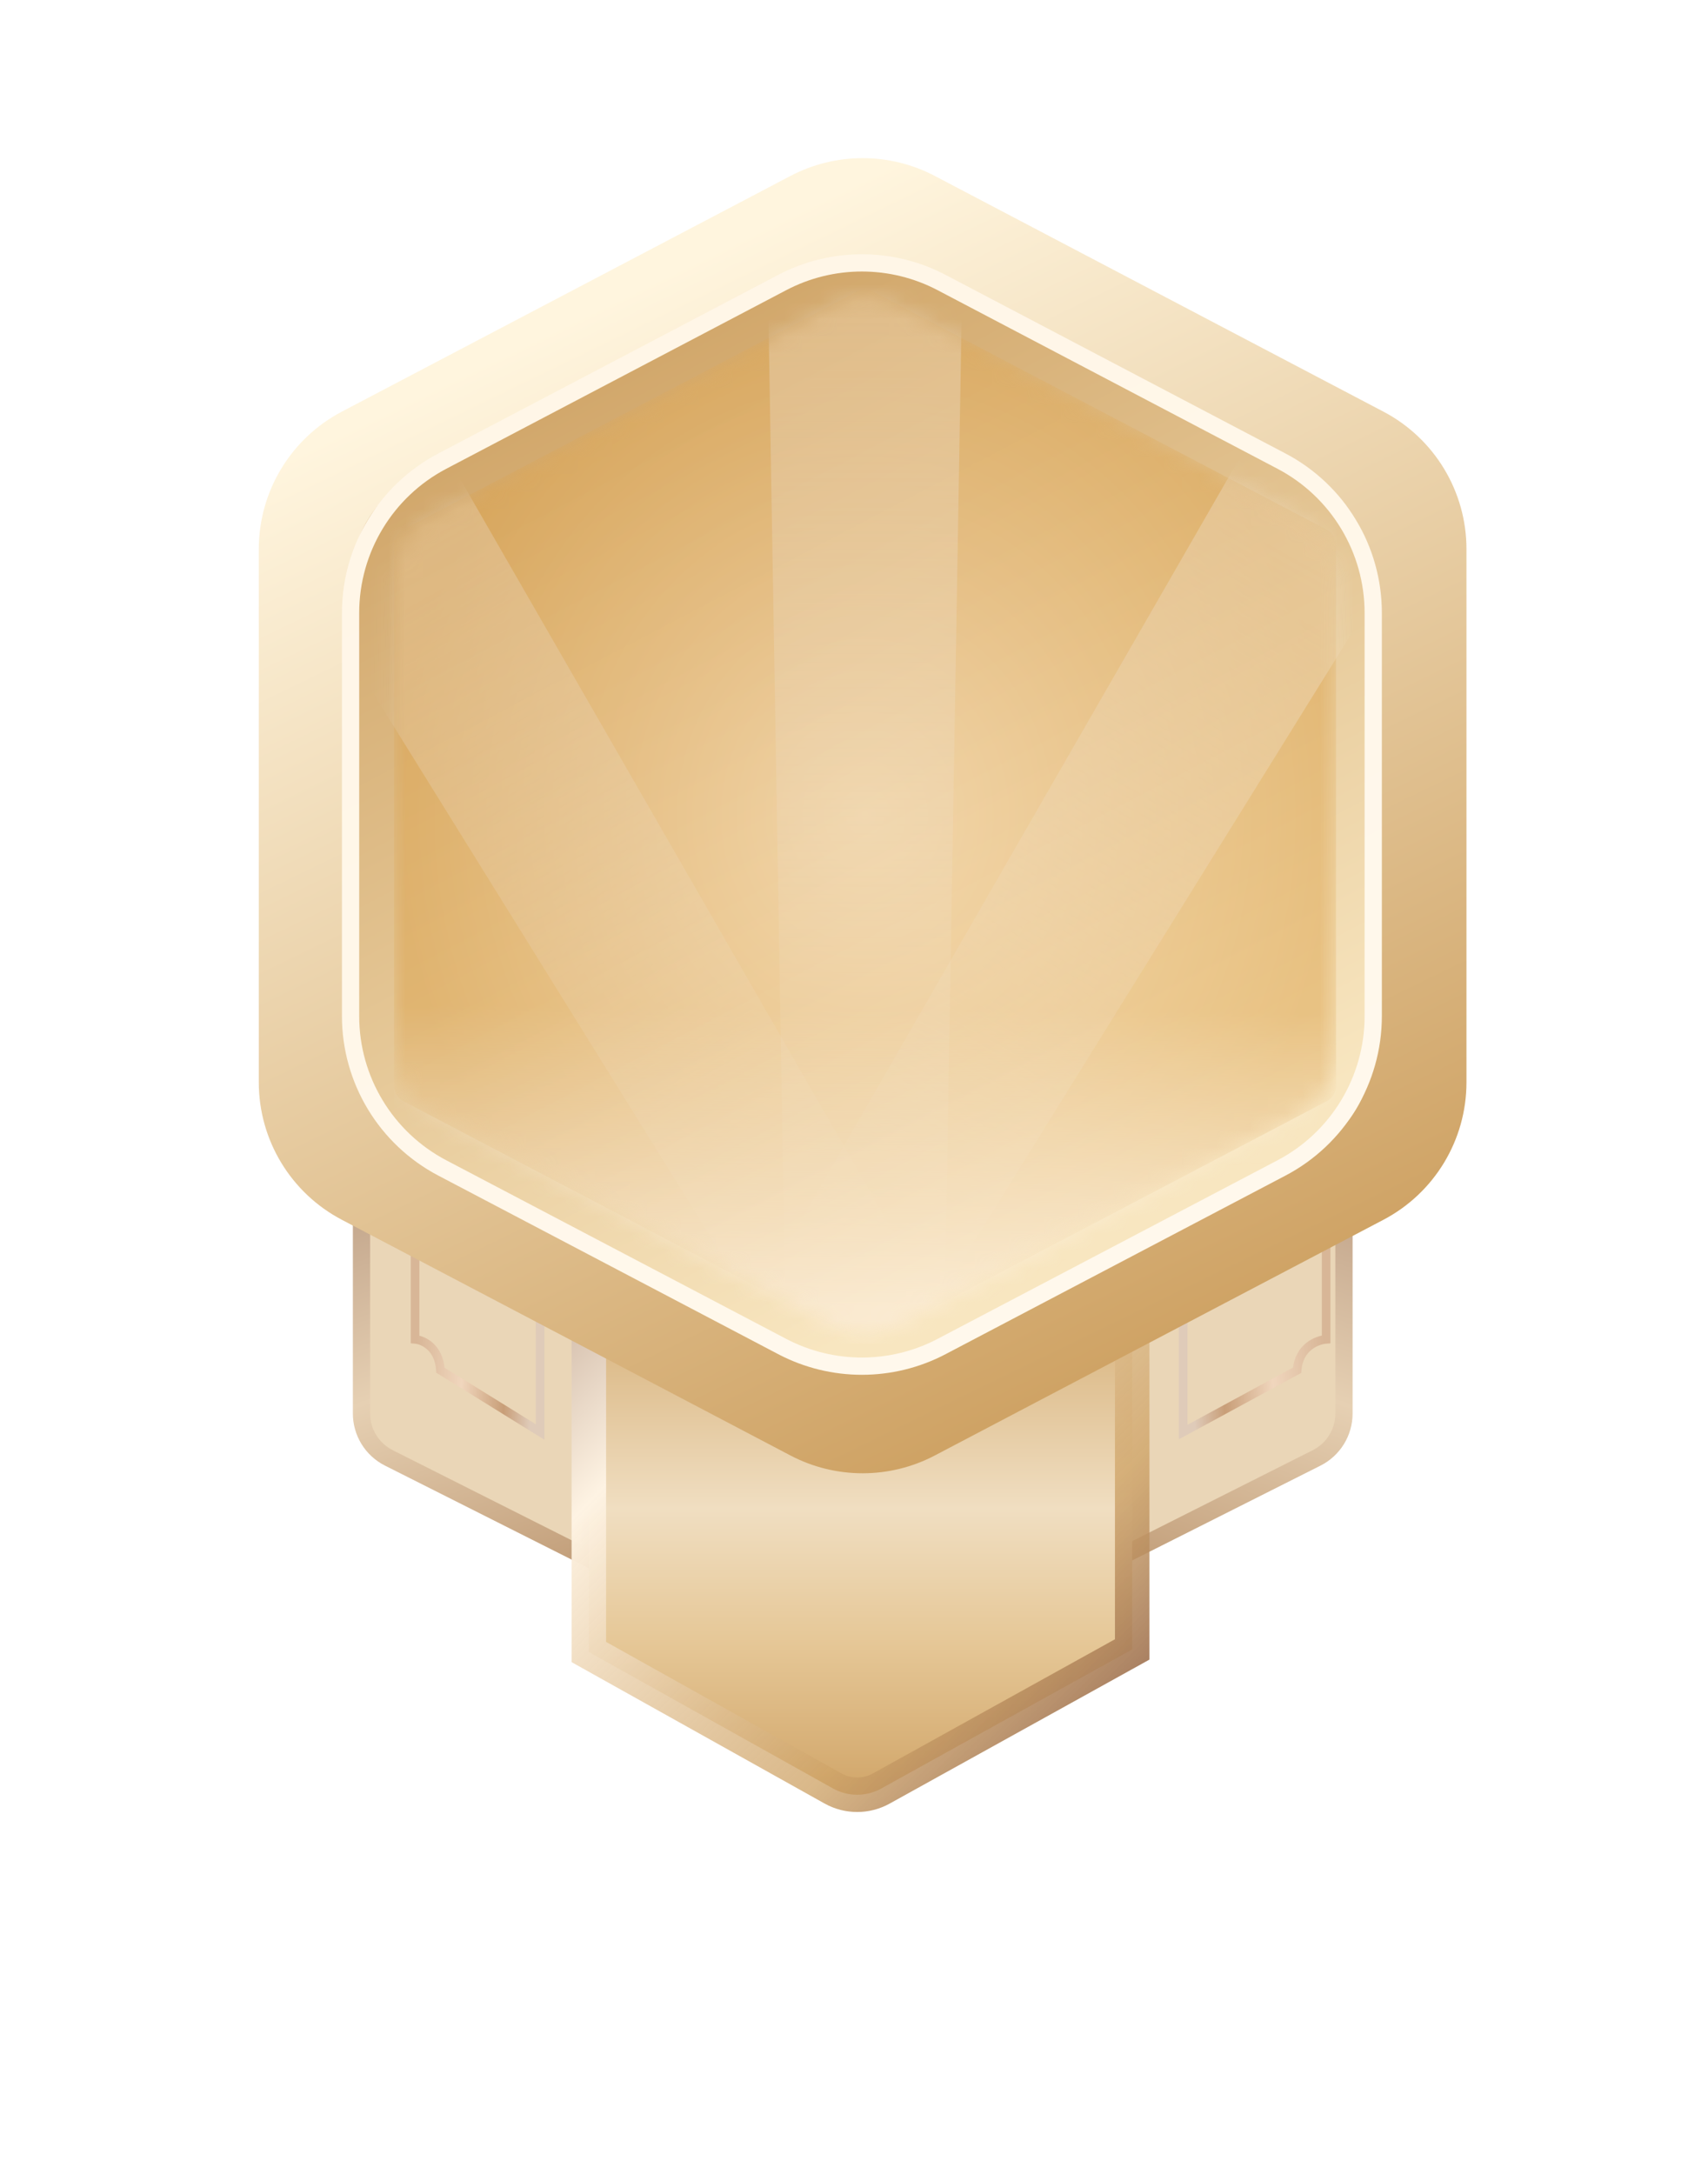 <svg width="99" height="126" viewBox="0 0 99 126" fill="none" xmlns="http://www.w3.org/2000/svg">
<g filter="url(#filter0_d_953_1962)">
<path fill-rule="evenodd" clip-rule="evenodd" d="M64.657 49.279V86.372L76.315 80.502C77.287 80.012 77.9 79.016 77.9 77.928V49.279H64.657Z" fill="#EAD6B7" stroke="url(#paint0_linear_953_1962)"/>
<path fill-rule="evenodd" clip-rule="evenodd" d="M34.196 49.279V86.372L22.538 80.501C21.566 80.012 20.953 79.016 20.953 77.927V49.279H34.196Z" fill="#EAD6B7" stroke="url(#paint1_linear_953_1962)"/>
<path d="M34.131 48H65.625V91.603L51.081 99.664C50.208 100.148 49.148 100.146 48.278 99.659L34.131 91.753V48Z" fill="url(#paint2_linear_953_1962)" stroke="url(#paint3_linear_953_1962)" stroke-width="2"/>
</g>
<path d="M76.865 67V77.629C76.345 77.667 75.281 78.077 75.185 79.42L68.582 83V70.804" stroke="url(#paint4_linear_953_1962)" stroke-width="0.5"/>
<path d="M24.059 67V77.629C24.514 77.667 25.446 78.077 25.53 79.42L31.307 83V70.804" stroke="url(#paint5_linear_953_1962)" stroke-width="0.5"/>
<g filter="url(#filter1_d_953_1962)">
<path d="M45.814 2.199L19.814 15.859C16.854 17.414 15 20.483 15 23.826L15 54.733C15 58.077 16.854 61.145 19.814 62.7L45.814 76.36C48.435 77.737 51.565 77.737 54.186 76.36L80.186 62.7C83.146 61.145 85 58.077 85 54.733L85 23.826C85 20.483 83.146 17.414 80.186 15.859L54.186 2.199C51.565 0.822 48.435 0.822 45.814 2.199Z" fill="url(#paint6_linear_953_1962)"/>
<path d="M46.731 7.645L24.032 19.57C21.75 20.769 20.32 23.135 20.32 25.714L20.32 52.709C20.32 55.287 21.75 57.653 24.032 58.852L46.731 70.777C48.752 71.839 51.165 71.839 53.186 70.777L75.884 58.852C78.167 57.653 79.596 55.287 79.596 52.709L79.596 25.714C79.596 23.135 78.167 20.769 75.884 19.57L53.186 7.645C51.165 6.583 48.752 6.583 46.731 7.645Z" fill="url(#paint7_linear_953_1962)"/>
<g filter="url(#filter2_f_953_1962)">
<path d="M45.335 8.378L25.637 18.727C22.368 20.445 20.32 23.833 20.32 27.527L20.32 50.896C20.32 54.589 22.368 57.978 25.637 59.695L45.335 70.044C48.23 71.565 51.687 71.565 54.581 70.044L74.279 59.695C77.549 57.978 79.596 54.589 79.596 50.896L79.596 27.527C79.596 23.833 77.549 20.445 74.279 18.727L54.581 8.378C51.687 6.857 48.23 6.857 45.335 8.378Z" stroke="url(#paint8_linear_953_1962)"/>
</g>
<g opacity="0.5">
<mask id="mask0_953_1962" style="mask-type:alpha" maskUnits="userSpaceOnUse" x="22" y="9" width="56" height="61">
<path d="M48.23 9.656L25.04 21.829C23.687 22.539 22.84 23.94 22.84 25.468L22.84 53.06C22.84 54.587 23.687 55.989 25.04 56.699L48.23 68.872C49.426 69.499 50.854 69.499 52.05 68.872L75.24 56.699C76.593 55.989 77.44 54.587 77.44 53.06L77.44 25.468C77.44 23.94 76.593 22.539 75.24 21.829L52.05 9.656C50.854 9.028 49.426 9.028 48.23 9.656Z" fill="#A6D3DE"/>
</mask>
<g mask="url(#mask0_953_1962)">
<path d="M49.675 8.897L23.375 22.702C23.046 22.875 22.84 23.216 22.84 23.588L22.84 54.94C22.84 55.312 23.046 55.653 23.375 55.825L49.675 69.63C49.966 69.783 50.314 69.783 50.605 69.63L76.905 55.825C77.234 55.653 77.44 55.312 77.44 54.94L77.44 23.588C77.44 23.216 77.234 22.875 76.905 22.702L50.605 8.897C50.314 8.745 49.966 8.745 49.675 8.897Z" fill="url(#paint9_radial_953_1962)"/>
<path opacity="0.5" d="M45.576 71.084L44.491 7.441H55.788L54.703 71.084H45.576Z" fill="url(#paint10_linear_953_1962)"/>
<path opacity="0.5" d="M45.431 70.519L11.543 15.927L21.327 10.472L53.336 66.111L45.431 70.519Z" fill="url(#paint11_linear_953_1962)"/>
<path opacity="0.5" d="M44.489 66.111L76.499 10.472L86.282 15.927L52.394 70.519L44.489 66.111Z" fill="url(#paint12_linear_953_1962)"/>
<rect x="22.84" y="35.626" width="54.6" height="34.246" fill="url(#paint13_linear_953_1962)"/>
<g filter="url(#filter3_i_953_1962)">
<path d="M48.694 9.412L24.504 22.11C23.481 22.647 22.84 23.707 22.84 24.863L22.84 53.664C22.84 54.82 23.481 55.881 24.504 56.418L48.694 69.116C49.599 69.591 50.68 69.591 51.585 69.116L75.775 56.418C76.799 55.881 77.44 54.82 77.44 53.664L77.44 24.863C77.44 23.707 76.799 22.647 75.775 22.11L51.585 9.412C50.68 8.937 49.599 8.937 48.694 9.412Z" fill="#6052B4" fill-opacity="0.01"/>
</g>
</g>
</g>
</g>
<defs>
<filter id="filter0_d_953_1962" x="0.453" y="31" width="97.948" height="94.026" filterUnits="userSpaceOnUse" color-interpolation-filters="sRGB">
<feFlood flood-opacity="0" result="BackgroundImageFix"/>
<feColorMatrix in="SourceAlpha" type="matrix" values="0 0 0 0 0 0 0 0 0 0 0 0 0 0 0 0 0 0 127 0" result="hardAlpha"/>
<feOffset dy="4"/>
<feGaussianBlur stdDeviation="10"/>
<feComposite in2="hardAlpha" operator="out"/>
<feColorMatrix type="matrix" values="0 0 0 0 0.82 0 0 0 0 0.671 0 0 0 0 0.471 0 0 0 0.58 0"/>
<feBlend mode="normal" in2="BackgroundImageFix" result="effect1_dropShadow_953_1962"/>
<feBlend mode="normal" in="SourceGraphic" in2="effect1_dropShadow_953_1962" result="shape"/>
</filter>
<filter id="filter1_d_953_1962" x="9" y="1.167" width="82" height="90.226" filterUnits="userSpaceOnUse" color-interpolation-filters="sRGB">
<feFlood flood-opacity="0" result="BackgroundImageFix"/>
<feColorMatrix in="SourceAlpha" type="matrix" values="0 0 0 0 0 0 0 0 0 0 0 0 0 0 0 0 0 0 127 0" result="hardAlpha"/>
<feOffset dy="8"/>
<feGaussianBlur stdDeviation="3"/>
<feColorMatrix type="matrix" values="0 0 0 0 0.438 0 0 0 0 0.287 0 0 0 0 0.111 0 0 0 0.6 0"/>
<feBlend mode="normal" in2="BackgroundImageFix" result="effect1_dropShadow_953_1962"/>
<feBlend mode="normal" in="SourceGraphic" in2="effect1_dropShadow_953_1962" result="shape"/>
</filter>
<filter id="filter2_f_953_1962" x="19.52" y="6.438" width="60.876" height="65.547" filterUnits="userSpaceOnUse" color-interpolation-filters="sRGB">
<feFlood flood-opacity="0" result="BackgroundImageFix"/>
<feBlend mode="normal" in="SourceGraphic" in2="BackgroundImageFix" result="shape"/>
<feGaussianBlur stdDeviation="0.15" result="effect1_foregroundBlur_953_1962"/>
</filter>
<filter id="filter3_i_953_1962" x="22.84" y="9.056" width="54.6" height="60.416" filterUnits="userSpaceOnUse" color-interpolation-filters="sRGB">
<feFlood flood-opacity="0" result="BackgroundImageFix"/>
<feBlend mode="normal" in="SourceGraphic" in2="BackgroundImageFix" result="shape"/>
<feColorMatrix in="SourceAlpha" type="matrix" values="0 0 0 0 0 0 0 0 0 0 0 0 0 0 0 0 0 0 127 0" result="hardAlpha"/>
<feOffset/>
<feGaussianBlur stdDeviation="6.724"/>
<feComposite in2="hardAlpha" operator="arithmetic" k2="-1" k3="1"/>
<feColorMatrix type="matrix" values="0 0 0 0 0.458 0 0 0 0 0.257 0 0 0 0 0.071 0 0 0 1 0"/>
<feBlend mode="normal" in2="shape" result="effect1_innerShadow_953_1962"/>
</filter>
<linearGradient id="paint0_linear_953_1962" x1="62.957" y1="88.122" x2="76.796" y2="47.816" gradientUnits="userSpaceOnUse">
<stop stop-color="#BC9670"/>
<stop offset="0.352" stop-color="#E6D0B3"/>
<stop offset="1" stop-color="#8D654F"/>
</linearGradient>
<linearGradient id="paint1_linear_953_1962" x1="35.896" y1="88.122" x2="22.057" y2="47.816" gradientUnits="userSpaceOnUse">
<stop stop-color="#BC9670"/>
<stop offset="0.352" stop-color="#E6D0B3"/>
<stop offset="1" stop-color="#8D654F"/>
</linearGradient>
<linearGradient id="paint2_linear_953_1962" x1="49.878" y1="48" x2="49.878" y2="100.442" gradientUnits="userSpaceOnUse">
<stop offset="0.02" stop-color="#CBA167"/>
<stop offset="0.404" stop-color="#D1A76A"/>
<stop offset="0.676" stop-color="#F0DEC1"/>
<stop offset="0.819" stop-color="#E6C898"/>
<stop offset="1" stop-color="#D0A467"/>
</linearGradient>
<linearGradient id="paint3_linear_953_1962" x1="28.236" y1="56.953" x2="71.128" y2="99.375" gradientUnits="userSpaceOnUse">
<stop stop-color="#8D654F"/>
<stop offset="0.374" stop-color="#FEF3E3"/>
<stop offset="0.72" stop-color="#CFA468" stop-opacity="0.78"/>
<stop offset="0.938" stop-color="#8C5F4B"/>
<stop offset="1" stop-color="#8C5F4B"/>
</linearGradient>
<linearGradient id="paint4_linear_953_1962" x1="76.865" y1="79.373" x2="68.527" y2="80.019" gradientUnits="userSpaceOnUse">
<stop stop-color="#D8B697"/>
<stop offset="0.374" stop-color="#F0D6BD"/>
<stop offset="0.72" stop-color="#C89E78"/>
<stop offset="0.938" stop-color="#DFCBB9"/>
</linearGradient>
<linearGradient id="paint5_linear_953_1962" x1="24.059" y1="79.373" x2="31.365" y2="79.868" gradientUnits="userSpaceOnUse">
<stop stop-color="#D8B697"/>
<stop offset="0.374" stop-color="#F0D6BD"/>
<stop offset="0.72" stop-color="#C89E78"/>
<stop offset="0.938" stop-color="#DFCBB9"/>
</linearGradient>
<linearGradient id="paint6_linear_953_1962" x1="35.3" y1="9.465" x2="65.087" y2="70.737" gradientUnits="userSpaceOnUse">
<stop stop-color="#FFF5DE"/>
<stop offset="1" stop-color="#CFA365"/>
</linearGradient>
<linearGradient id="paint7_linear_953_1962" x1="35.02" y1="14.467" x2="60.747" y2="63.623" gradientUnits="userSpaceOnUse">
<stop stop-color="#D2A86C"/>
<stop offset="1" stop-color="#F8E6C0"/>
</linearGradient>
<linearGradient id="paint8_linear_953_1962" x1="37.96" y1="12.71" x2="65.693" y2="64.369" gradientUnits="userSpaceOnUse">
<stop stop-color="#FFF6E7"/>
<stop offset="1" stop-color="#FFF8EC"/>
</linearGradient>
<radialGradient id="paint9_radial_953_1962" cx="0" cy="0" r="1" gradientUnits="userSpaceOnUse" gradientTransform="translate(50.14 39.264) rotate(90) scale(30.61 27.3)">
<stop stop-color="#FFE4BA"/>
<stop offset="1" stop-color="#DEA44D"/>
</radialGradient>
<linearGradient id="paint10_linear_953_1962" x1="50.139" y1="7.441" x2="50.139" y2="71.084" gradientUnits="userSpaceOnUse">
<stop stop-color="white"/>
<stop offset="1" stop-color="#F2EDED" stop-opacity="0"/>
</linearGradient>
<linearGradient id="paint11_linear_953_1962" x1="16.435" y1="13.199" x2="47.693" y2="69.258" gradientUnits="userSpaceOnUse">
<stop stop-color="white"/>
<stop offset="1" stop-color="#F2EDED" stop-opacity="0"/>
</linearGradient>
<linearGradient id="paint12_linear_953_1962" x1="81.39" y1="13.199" x2="50.132" y2="69.258" gradientUnits="userSpaceOnUse">
<stop stop-color="white"/>
<stop offset="1" stop-color="#F2EDED" stop-opacity="0"/>
</linearGradient>
<linearGradient id="paint13_linear_953_1962" x1="50.14" y1="50.475" x2="49.986" y2="67.749" gradientUnits="userSpaceOnUse">
<stop stop-color="white" stop-opacity="0"/>
<stop offset="1" stop-color="#FFF1E3"/>
</linearGradient>
</defs>
</svg>
